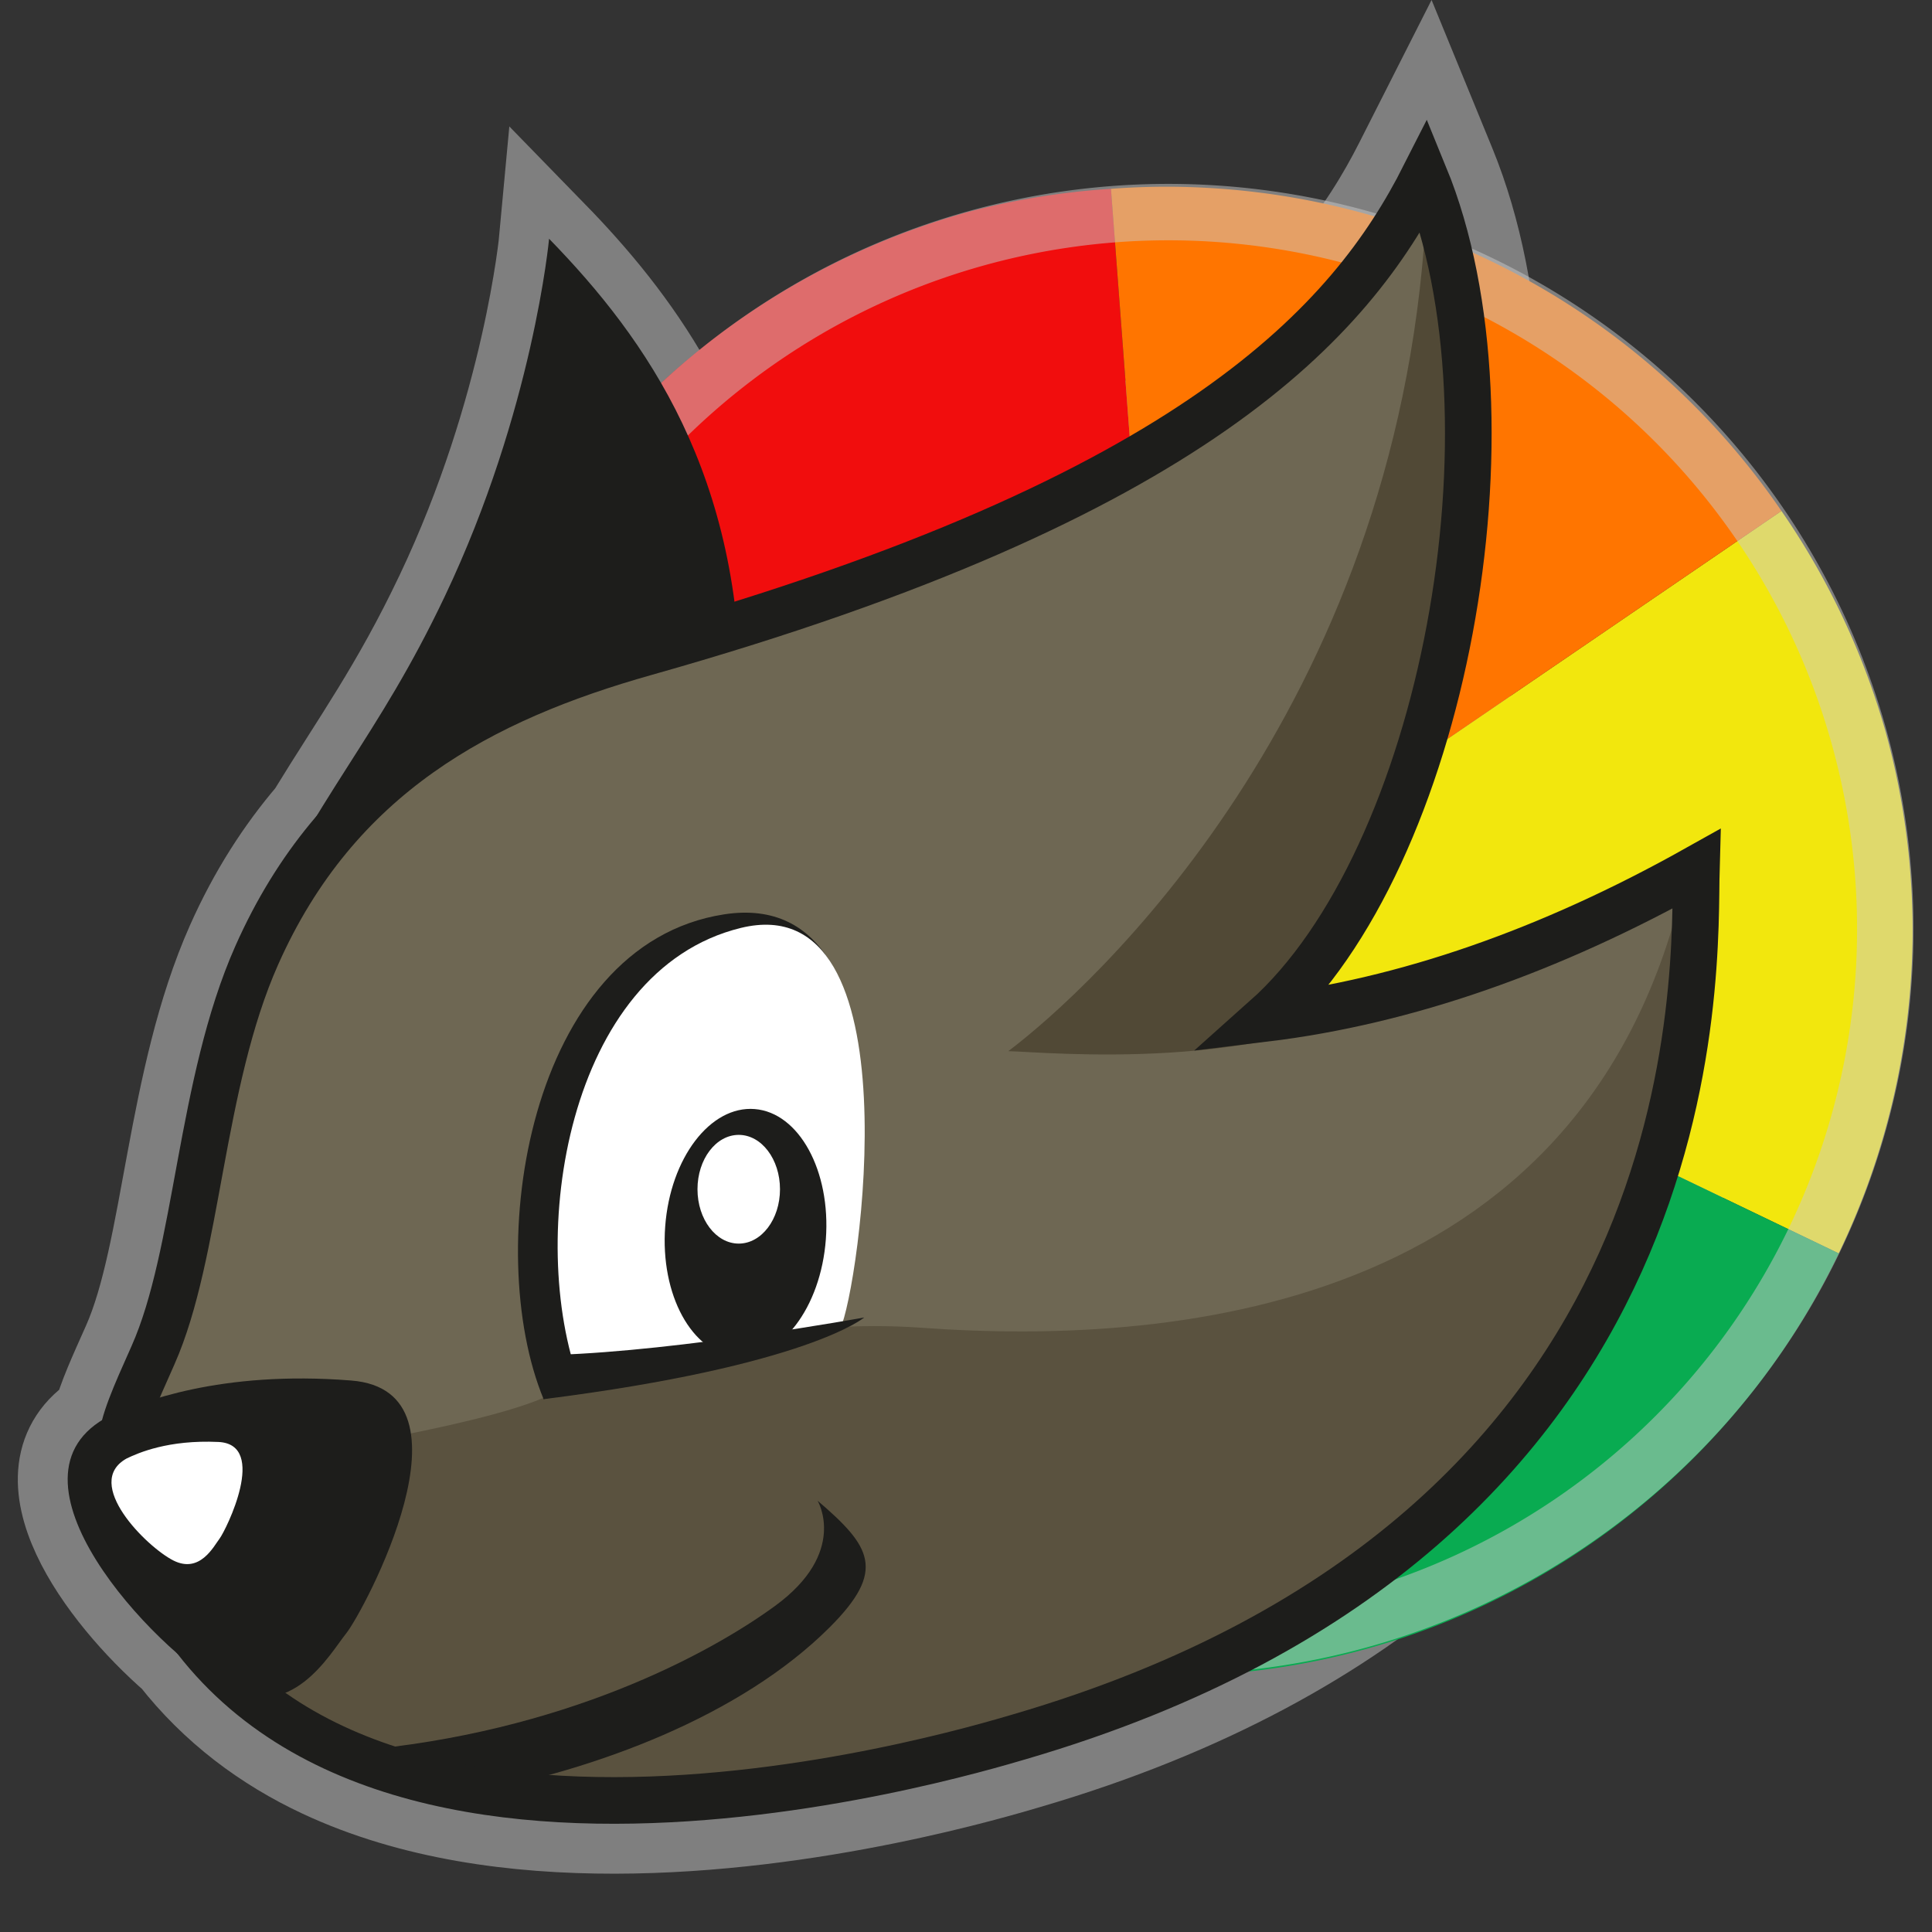 <?xml version="1.0" encoding="UTF-8" standalone="no"?>
<!-- Created with Inkscape (http://www.inkscape.org/) -->

<svg
   version="1.1"
   id="svg1"
   width="512"
   height="512"
   viewBox="0 0 512 512"
   sodipodi:docname="New-GIMP-logo.svg"
   inkscape:version="1.4-beta (62f545b, 2024-04-22)"
   xmlns:inkscape="http://www.inkscape.org/namespaces/inkscape"
   xmlns:sodipodi="http://sodipodi.sourceforge.net/DTD/sodipodi-0.dtd"
   xmlns="http://www.w3.org/2000/svg"
   xmlns:svg="http://www.w3.org/2000/svg">
  <rect x="0" y="0" width="512" height="512" fill="#333333" stroke="none"/>
  <defs
     id="defs1">
    <inkscape:path-effect
       effect="fillet_chamfer"
       id="path-effect3"
       is_visible="true"
       lpeversion="1"
       nodesatellites_param="F,0,0,1,0,12.001,0,1 @ F,0,0,1,0,0,0,1 @ F,0,0,1,0,10.198,0,1 @ F,0,0,1,0,0,0,1 @ F,0,0,1,0,13.828,0,1 @ F,0,0,1,0,0,0,1"
       radius="0"
       unit="px"
       method="auto"
       mode="F"
       chamfer_steps="1"
       flexible="false"
       use_knot_distance="true"
       apply_no_radius="true"
       apply_with_radius="true"
       only_selected="false"
       hide_knots="false" />
  </defs>
  <sodipodi:namedview
     id="namedview1"
     pagecolor="#505050"
     bordercolor="#eeeeee"
     borderopacity="1"
     inkscape:showpageshadow="0"
     inkscape:pageopacity="0"
     inkscape:pagecheckerboard="0"
     inkscape:deskcolor="#505050"
     inkscape:zoom="0.70710678"
     inkscape:cx="239.00209"
     inkscape:cy="346.48232"
     inkscape:current-layer="g1"
     showguides="true" />
  <g
     inkscape:groupmode="layer"
     inkscape:label="Image"
     id="g1"
     transform="matrix(1.545,0,0,1.545,0.909,0.806)"
     sodipodi:insensitive="true">
    <path
       style="display:inline;opacity:0.5;mix-blend-mode:normal;fill:none;fill-opacity:1;stroke:#cccccc;stroke-width:17.119;stroke-linecap:round;stroke-dasharray:none;stroke-opacity:1"
       d="m 244.143,20.032 -3.952,7.798 c -6.109,12.058 -15.38,25.16 -34.911,38.798 -17.149,11.974 -42.268,24.275 -79.889,36.05 -3.863,-29.026 -17.726,-47.805 -31.796,-62.246 0,0 -2.717,29.443 -17.921,61.405 -7.706,16.199 -14.413,25.301 -22.11,37.903 -5.307,6.201 -9.968,13.425 -13.762,21.969 -10.298,23.191 -10.712,52.667 -17.81,68.621 -2.345,5.272 -4.109,9.071 -5.089,12.753 -14.413,8.939 0.704,29.412 13.069,40.154 6.825,8.731 15.436,15.133 24.956,19.583 15.348,7.174 32.985,9.51 49.946,9.489 33.922,-0.042 65.589,-9.637 70.624,-11.111 61.237,-17.931 91.265,-52.014 105.553,-83.667 14.288,-31.652 13.111,-61.28 13.328,-68.894 l 0.201,-7.051 -6.155,3.448 c -20.798,11.648 -41.214,19.22 -61.082,23.115 11.965,-15.197 20.34,-36.933 24.663,-59.979 5.26,-28.042 4.54,-57.892 -4.546,-80.048 z"
       id="path18"
       inkscape:highlight-color="#f3f135" />
    <g
       id="g38"
       transform="matrix(0.258,0.926,-0.926,0.258,310.212,-66.686)"
       style="display:inline">
      <path
         id="path47"
         style="display:inline;opacity:1;fill:#f2e70d;fill-opacity:1;stroke:none;stroke-width:5.177;stroke-linecap:round;stroke-opacity:1"
         d="m 567.413,59.259 a 127.796,127.796 0 0 0 -18.093,2.266 127.796,127.796 0 0 0 -38.875,14.909 l 63.763,110.441 63.876,-110.633 a 127.796,127.796 0 0 0 -52.441,-16.651 127.796,127.796 0 0 0 -18.23,-0.332 z"
         transform="matrix(1.021,0.203,-0.203,1.021,-352.976,-133.472)" />
      <path
         id="path48"
         style="display:inline;opacity:1;fill:#09ab51;fill-opacity:1;stroke:none;stroke-width:5.177;stroke-linecap:round;stroke-opacity:1"
         d="M 638.084,76.242 574.21,186.875 h 127.795 a 127.796,127.796 0 0 0 -2.445,-24.888 127.796,127.796 0 0 0 -61.476,-85.744 z"
         transform="matrix(1.021,0.203,-0.203,1.021,-352.976,-133.472)" />
      <path
         id="path49"
         style="display:inline;opacity:1;fill:#0c9bdd;fill-opacity:1;stroke:none;stroke-width:5.177;stroke-linecap:round;stroke-opacity:1"
         d="m 574.21,186.875 63.881,110.645 a 127.796,127.796 0 0 0 63.915,-110.645 z"
         transform="matrix(1.021,0.203,-0.203,1.021,-352.976,-133.472)" />
      <path
         id="path50"
         style="display:inline;opacity:1;fill:#900883;fill-opacity:1;stroke:none;stroke-width:5.177;stroke-linecap:round;stroke-opacity:1"
         d="m 574.21,186.875 -63.874,110.633 a 127.796,127.796 0 0 0 88.762,14.717 127.796,127.796 0 0 0 38.992,-14.704 z"
         transform="matrix(1.021,0.203,-0.203,1.021,-352.976,-133.472)" />
      <path
         id="path51"
         style="display:inline;opacity:1;fill:#f10d0d;fill-opacity:1;stroke:none;stroke-width:5.177;stroke-linecap:round;stroke-opacity:1"
         d="m 446.718,186.875 a 127.796,127.796 0 0 0 2.142,24.889 127.796,127.796 0 0 0 61.476,85.743 L 574.21,186.875 Z"
         transform="matrix(1.021,0.203,-0.203,1.021,-352.976,-133.472)" />
      <path
         id="path52"
         style="display:inline;opacity:1;fill:#ff7500;fill-opacity:1;stroke:none;stroke-width:5.177;stroke-linecap:round;stroke-opacity:1"
         d="M 510.446,76.434 A 127.796,127.796 0 0 0 446.718,186.875 h 127.491 z"
         transform="matrix(1.021,0.203,-0.203,1.021,-352.976,-133.472)" />
    </g>
    <path
       id="path24"
       style="display:inline;opacity:0.5;mix-blend-mode:screen;fill:#cccccc;stroke-width:15.089;stroke-linecap:round"
       d="M 214.107,41.99 A 132.973,132.973 0 0 0 195.183,40.637 132.973,132.973 0 0 0 62.21,173.61 132.973,132.973 0 0 0 195.182,306.583 132.973,132.973 0 0 0 328.156,173.611 132.973,132.973 0 0 0 232.645,46.024 132.973,132.973 0 0 0 214.107,41.99 Z m -1.433,9.964 A 122.907,122.907 0 0 1 229.809,55.682 122.907,122.907 0 0 1 318.091,173.61 122.907,122.907 0 0 1 195.183,296.518 122.907,122.907 0 0 1 72.275,173.61 122.907,122.907 0 0 1 195.183,50.704 a 122.907,122.907 0 0 1 17.492,1.25 z"
       transform="matrix(0.258,0.926,-0.926,0.258,310.212,-66.686)"
       inkscape:highlight-color="#f3f135" />
    <path
       style="display:inline;opacity:1;fill:#1d1d1b;fill-opacity:1;stroke:none;stroke-width:8;stroke-linecap:round;stroke-linejoin:miter;stroke-dasharray:none"
       d="m 93.595,40.432 c 0,0 -2.718,29.442 -17.922,61.404 -11.693,24.581 -21.031,32.629 -35.133,61.752 -3.985,8.23 39.381,-20.062 39.381,-20.062 L 126.444,120.605 C 126.86,81.029 110.371,57.651 93.595,40.432 Z"
       id="path2"
       sodipodi:nodetypes="cssccc" />
    <path
       style="display:inline;opacity:1;fill:#6e6753;fill-opacity:1;stroke:none;stroke-width:8;stroke-linecap:round;stroke-linejoin:miter;stroke-dasharray:none"
       d="m 243.76,29.637 c -12.654,24.975 -41.227,53.874 -133.68,81.765 -31.154,9.399 -49.104,20.744 -65.653,49.016 -8.275,14.136 -9.136,44.546 -18.132,66.683 -6.961,17.129 -8.227,21.401 -2.886,36.013 26.255,71.836 140.649,37.263 150.966,34.242 120.548,-35.299 115.536,-132.351 116.007,-148.836 -25.146,14.084 -49.924,22.717 -73.927,25.641 30.662,-27.32 44.559,-102.456 27.306,-144.524 z"
       id="path1"
       sodipodi:nodetypes="csssssccc" />
    <path
       id="path12"
       style="opacity:1;fill:#5a523f;fill-opacity:1;stroke:none;stroke-width:8;stroke-linecap:round;stroke-linejoin:miter;stroke-dasharray:none"
       d="m 288.839,148.398 c -15.709,74.966 -86.035,82.094 -131.31,78.831 -21.868,-1.576 -44.205,3.42 -65.461,12.244 -10.773,4.472 -42.864,10.368 -71.732,13.143 0.804,3.544 1.812,7.053 3.072,10.5 26.255,71.836 140.649,37.263 150.965,34.242 82.585,-24.182 117.672,-79.171 114.466,-148.96 z"
       sodipodi:nodetypes="csscssc" />
    <path
       id="path13"
       style="display:inline;opacity:1;fill:#514936;fill-opacity:1;stroke:none;stroke-width:8;stroke-linecap:round;stroke-linejoin:miter;stroke-dasharray:none"
       d="m 243.947,37.557 c -5.042,84.11 -57.648,131.699 -71.584,142.225 6.803,0.163 44.415,3.919 67.463,-10.242 0.016,-0.01 0.031,-0.023 0.047,-0.033 -7.876,2.117 -15.691,3.715 -23.42,4.656 27.77,-24.743 41.787,-88.705 31.369,-131.803 z"
       sodipodi:nodetypes="ccscccc" />
    <path
       style="display:inline;opacity:1;fill:#1d1d1b;fill-opacity:1;stroke:none;stroke-width:8;stroke-linecap:round;stroke-linejoin:miter;stroke-dasharray:none"
       d="m 139.653,256.892 c 0,0 5.304,8.874 -7.35,18.085 -11.243,8.184 -36.229,21.746 -72.092,24.823 -11.971,1.027 8.849,6.091 20.42,7.105 20.583,-3.796 45.765,-12.918 61.189,-28.395 9.631,-9.664 7.015,-13.76 -2.167,-21.618 z"
       id="path5"
       sodipodi:nodetypes="csscsc" />
    <path
       style="opacity:1;fill:#1d1d1b;fill-opacity:1;stroke:none;stroke-width:8;stroke-linecap:round;stroke-linejoin:miter;stroke-dasharray:none"
       d="m 92.657,239.473 c -10.599,-25.596 -2.702,-77.953 30.953,-83.156 34.735,-5.37 22.411,65.206 19.468,71.093 z"
       id="path7"
       sodipodi:nodetypes="cscc" />
    <path
       style="opacity:1;fill:#ffffff;stroke:none;stroke-width:8;stroke-linecap:round;stroke-linejoin:miter;stroke-dasharray:none"
       d="m 98.87,236.709 c -9.237,-24.774 -2.283,-70.737 27.596,-78.061 30.374,-7.446 20.274,62.283 17.057,68.762 z"
       id="path8"
       sodipodi:nodetypes="cscc" />
    <ellipse
       style="opacity:1;fill:#1d1d1b;fill-opacity:1;stroke:none;stroke-width:8;stroke-linecap:round;stroke-linejoin:miter;stroke-dasharray:none"
       id="path9"
       cx="142.528"
       cy="200.144"
       rx="13.82"
       ry="21.298"
       transform="matrix(0.997,0.08,-0.074,0.997,0,0)" />
    <ellipse
       style="opacity:1;fill:#ffffff;stroke:none;stroke-width:8;stroke-linecap:round;stroke-linejoin:miter;stroke-dasharray:none"
       id="path10"
       cx="126.126"
       cy="203.466"
       rx="7.076"
       ry="9.324" />
    <g
       id="g2"
       style="display:none">
      <path
         id="path14"
         style="display:inline;opacity:1;fill:#f18500;fill-opacity:1;stroke:none;stroke-width:8;stroke-linecap:round;stroke-linejoin:miter;stroke-dasharray:none"
         d="m 290.381,148.52 c -19.752,11.063 -39.271,18.708 -58.371,22.92 -2.885,3.72 -6.664,10.723 0.6,16.072 9.909,7.298 15.404,12.682 5.824,18.357 -9.073,5.375 -17.864,20.671 -2.889,26.068 5.346,1.927 11.475,0.693 10.584,5.66 -0.703,3.917 -5.648,10.393 3.008,18.551 43.398,-42.256 40.905,-95.774 41.244,-107.629 z" />
      <g
         id="g24"
         style="display:inline">
        <path
           style="opacity:1;fill:#f18500;fill-opacity:1;stroke:none;stroke-width:8;stroke-linecap:round;stroke-linejoin:miter;stroke-dasharray:none"
           d="m 299.406,135.292 c 0,0 7.754,-14.243 2.59,-25.956 -7.478,-16.966 14.243,-24.423 20.79,-9.587 9.763,22.122 -12.142,36.376 -23.381,35.543 z"
           id="path15"
           sodipodi:nodetypes="cssc" />
        <path
           style="opacity:1;fill:#f18500;fill-opacity:1;stroke:none;stroke-width:8;stroke-linecap:round;stroke-linejoin:miter;stroke-dasharray:none"
           d="m 295.474,89.692 c 0,0 -1.633,-13.537 -8.115,-19.358 -11.254,-10.107 0.244,-23.301 10.58,-16.217 14.403,9.872 7.248,29.272 -2.465,35.574 z"
           id="path16"
           sodipodi:nodetypes="cssc" />
        <path
           style="opacity:1;fill:#f18500;fill-opacity:1;stroke:none;stroke-width:8;stroke-linecap:round;stroke-linejoin:miter;stroke-dasharray:none"
           d="m 291.459,120.811 c 0,0 -2.556,-5.578 -8.551,-9.724 -7.457,-5.157 -3.707,-14.035 3.68,-12.544 9.206,1.858 9.473,16.377 4.872,22.267 z"
           id="path17"
           sodipodi:nodetypes="cssc" />
      </g>
    </g>
    <path
       style="display:inline;opacity:1;fill:none;stroke:#1d1d1b;stroke-width:8;stroke-linecap:round;stroke-linejoin:miter;stroke-dasharray:none;stroke-opacity:1"
       d="m 243.76,29.637 c -12.654,24.975 -39.291,55.152 -133.68,81.765 -28.069,7.914 -52.888,20.995 -66.624,51.928 -9.777,22.019 -10.052,51.188 -17.809,68.624 -6.364,14.306 -7.579,16.548 -2.239,31.16 26.255,71.836 140.649,37.263 150.966,34.242 120.548,-35.299 115.536,-132.351 116.007,-148.836 -25.146,14.084 -49.924,22.717 -73.927,25.641 30.662,-27.32 44.559,-102.456 27.306,-144.524 z"
       id="path11"
       sodipodi:nodetypes="csssssccc" />
    <path
       style="opacity:1;fill:#1d1d1b;fill-opacity:1;stroke:none;stroke-width:8;stroke-linecap:round;stroke-linejoin:miter;stroke-dasharray:none"
       d="m 18.227,242.328 c 5.22,-2.288 18.91,-7.841 41.426,-6.053 22.516,1.788 2.049,39.769 -0.857,43.372 -2.814,3.489 -9.384,15.558 -21.041,9.245 -11.77,-6.373 -39.921,-36.154 -19.528,-46.565 z"
       id="path3"
       sodipodi:nodetypes="czssc" />
    <path
       style="opacity:1;fill:#ffffff;stroke:none;stroke-width:6.736;stroke-linecap:round;stroke-linejoin:miter;stroke-dasharray:none"
       d="m 21.148,249.641 c 1.962,-0.938 7.115,-3.227 15.726,-2.826 8.611,0.401 1.278,15.144 0.215,16.555 -1.03,1.366 -3.385,6.052 -7.911,3.789 -4.569,-2.284 -15.679,-13.292 -8.03,-17.518 z"
       id="path4"
       sodipodi:nodetypes="czssc" />
    <path
       style="display:inline;opacity:1;fill:#1d1d1b;fill-opacity:1;stroke:none;stroke-width:8;stroke-linecap:round;stroke-linejoin:miter;stroke-dasharray:none"
       d="m 147.648,225.463 c 0,0 -31.329,5.715 -52.989,6.418 -1.719,0.056 -2.001,7.592 -2.001,7.592 45.254,-5.713 54.991,-14.01 54.991,-14.01 z"
       id="path6"
       sodipodi:nodetypes="cscc" />
  </g>
</svg>
